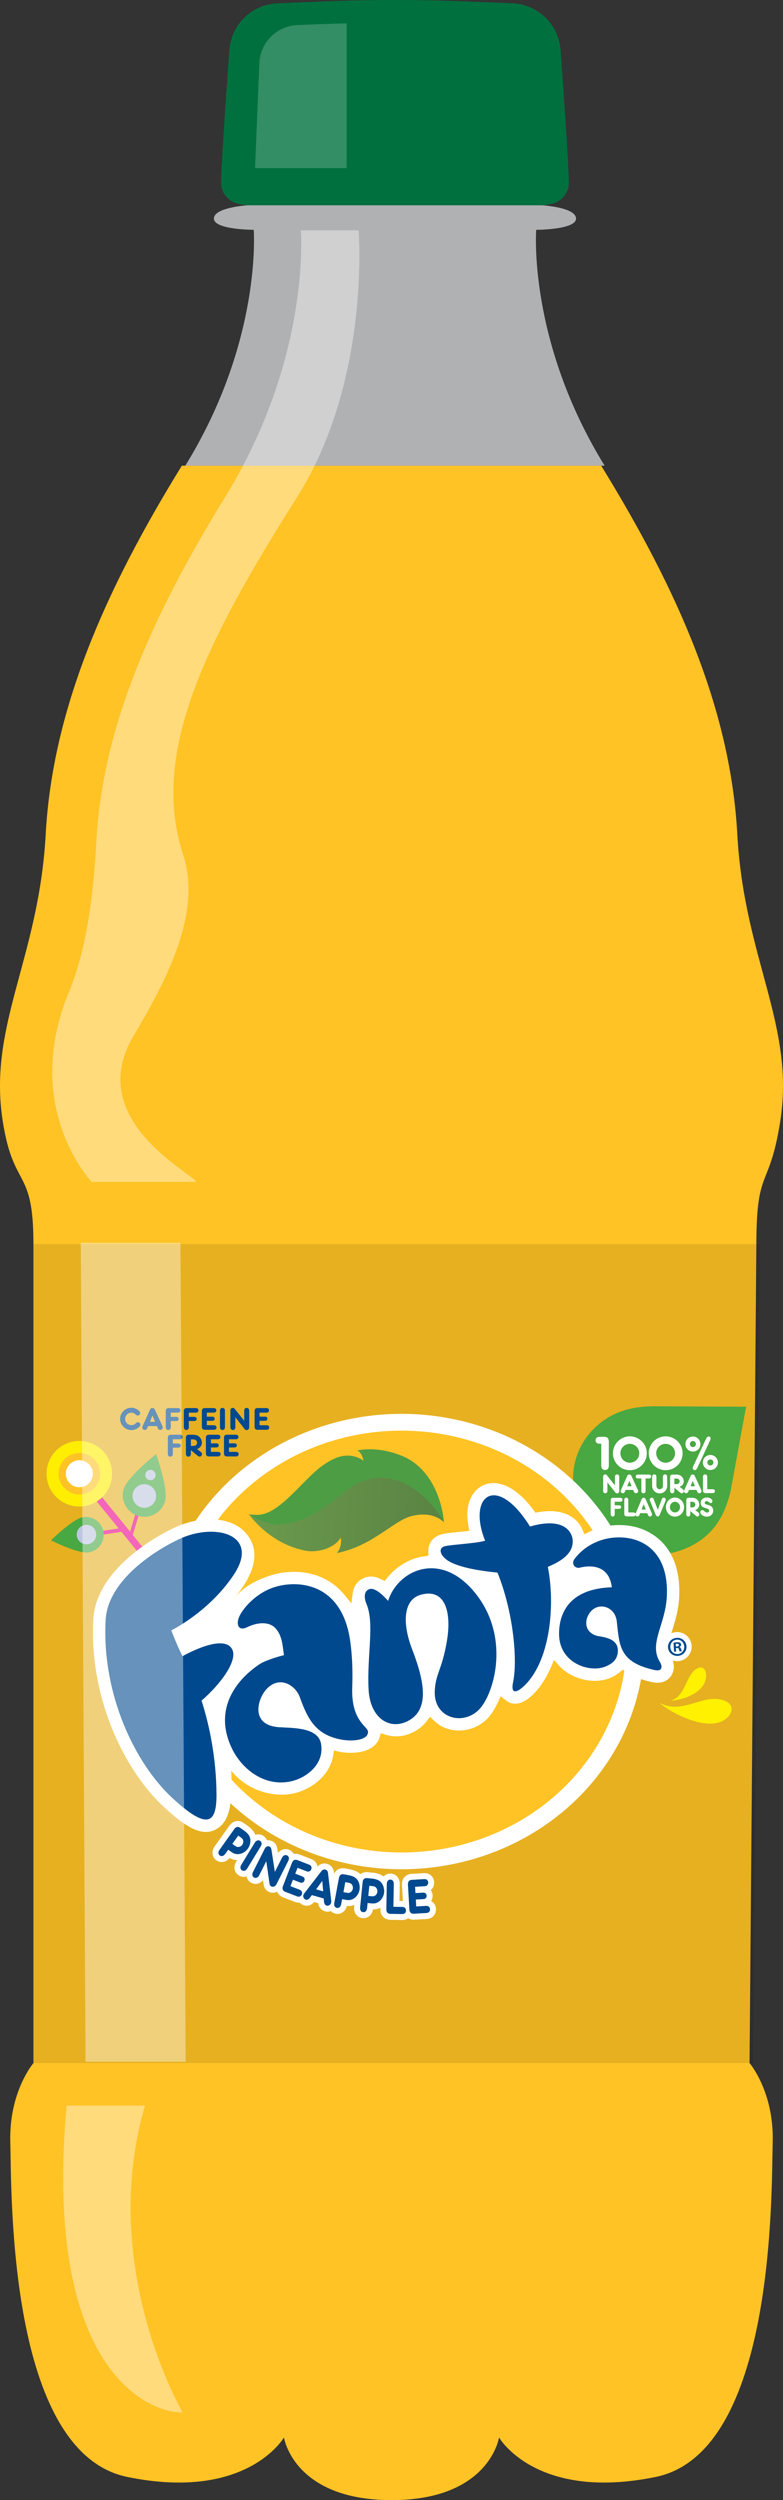 <?xml version="1.0" encoding="utf-8"?>
<!-- Generator: Adobe Illustrator 21.1.0, SVG Export Plug-In . SVG Version: 6.00 Build 0)  -->
<svg version="1.1" id="Layer_1" xmlns="http://www.w3.org/2000/svg" xmlns:xlink="http://www.w3.org/1999/xlink" x="0px" y="0px"
	 viewBox="0 0 225.83 721.062" style="enable-background:new 0 0 225.83 721.062;" xml:space="preserve">
<rect x="0" y="0" width="225.83" height="721.062" fill="#333333" stroke="none"/>
<style type="text/css">
	.st0{fill:#FFC325;}
	.st1{opacity:0.1;enable-background:new    ;}
	.st2{fill:#00713E;}
	.st3{opacity:0.7;fill:#E6E7E8;enable-background:new    ;}
	.st4{fill:#00498F;}
	.st5{fill:#48A842;}
	.st6{fill:#FFFFFF;}
	.st7{fill:#EB008B;}
	.st8{fill:#BEC6DF;}
	.st9{fill:#FFC325;stroke:#FFEE00;stroke-width:3.481;}
	.st10{fill:#FFFFFF;stroke:#FFFFFF;stroke-width:3.452;}
	.st11{fill:#FFF100;}
	.st12{opacity:0.4;fill:#FFFFFF;enable-background:new    ;}
	.st13{opacity:0.2;fill:#FFFFFF;enable-background:new    ;}
	.st14{fill:#4D9D45;}
	.st15{fill:url(#SVGID_1_);}
</style>
<g>
	<path class="st0" d="M52.446,134.31c-22.235,36.077-37.304,70.387-39.267,106.316
		s-16.759,55.143-12.369,82.854c3.141,19.83,8.835,12.958,8.835,35.341v236.193
		c0,0-7.068,8.246-6.675,22.775c0.393,14.529-0.785,89.529,33.77,96.598
		s45.157-11.388,45.157-11.388s2.743,18.063,31.018,18.063
		s31.018-18.063,31.018-18.063s10.602,18.456,45.157,11.388
		s33.377-82.069,33.77-96.598c0.393-14.529-6.675-22.775-6.675-22.775
		l1.963-236.193c0-22.382,3.73-15.511,6.872-35.341
		c4.39-27.711-10.406-46.924-12.369-82.854
		c-1.963-35.93-17.032-70.239-39.267-106.316H52.446z"/>
	<polygon class="st1" points="9.645,358.817 9.645,595.014 217.173,595.014 219.148,358.817 	"/>
	<path class="st2" d="M156.419,59.211c1.03-0.097,1.975-0.263,2.824-0.465
		c2.911-0.692,4.935-3.338,4.832-6.328c-0.286-8.333-1.515-25.871-2.411-38.021
		c-0.542-7.359-6.517-13.135-13.889-13.437L134.734,0.426
		c-13.874-0.568-27.765-0.568-41.639,0L80.055,0.96
		C72.683,1.261,66.708,7.038,66.166,14.397C65.271,26.547,64.041,44.085,63.755,52.418
		c-0.102,2.99,1.921,5.636,4.832,6.328c0.849,0.202,1.794,0.369,2.824,0.465
		H156.419z"/>
	<path class="st3" d="M71.411,59.211c0,0-9.719,0.589-9.719,3.829
		c0,3.24,11.486,3.24,11.486,3.24s2.503,31.954-19.732,68.031H174.384
		c-22.235-36.077-19.732-68.031-19.732-68.031s11.486,0,11.486-3.24
		c0-3.24-9.719-3.829-9.719-3.829H71.411z"/>
	<g>
		<g>
			<g>
				<path class="st4" d="M37.877,406.011c0.761,0,1.436,0.254,2.047,0.751
					c0.366,0.3,0.507,0.517,0.507,0.798c0,0.385-0.31,0.695-0.704,0.695
					c-0.197,0-0.347-0.066-0.526-0.225l-0.15-0.141
					c-0.31-0.282-0.751-0.451-1.183-0.451c-0.986,0-1.784,0.817-1.784,1.803
					c0,0.986,0.817,1.793,1.803,1.793c0.394,0,0.864-0.16,1.108-0.385
					l0.254-0.235c0.169-0.16,0.338-0.225,0.535-0.225
					c0.385,0,0.704,0.319,0.704,0.704c0,0.216-0.103,0.404-0.338,0.639
					c-0.573,0.573-1.437,0.929-2.263,0.929c-1.775,0-3.239-1.464-3.239-3.229
					C34.648,407.457,36.103,406.011,37.877,406.011z"/>
				<path class="st4" d="M42.716,411.297l-0.197,0.46l-0.056,0.141
					c-0.16,0.347-0.385,0.507-0.704,0.507c-0.385,0-0.723-0.31-0.723-0.686
					c0-0.122,0.038-0.263,0.103-0.404l0.066-0.141l2.075-4.647
					c0.131-0.291,0.366-0.441,0.686-0.441c0.3,0,0.563,0.16,0.685,0.441
					l2.131,4.628c0.141,0.3,0.16,0.394,0.16,0.563
					c0,0.376-0.338,0.695-0.723,0.695c-0.319,0-0.554-0.169-0.704-0.498
					l-0.065-0.15l-0.216-0.469H42.716z M43.974,408.255l-0.742,1.803h1.502
					L43.974,408.255z"/>
				<path class="st4" d="M49.246,408.64h1.474h0.131c0.404,0.009,0.667,0.244,0.667,0.601
					c0,0.348-0.272,0.591-0.667,0.591h-0.131h-1.474v1.634v0.16
					c0,0.488-0.282,0.807-0.713,0.807c-0.432,0-0.723-0.329-0.723-0.807v-0.16
					v-4.356v-0.169c0.009-0.544,0.3-0.835,0.836-0.835h0.169h2.338h0.141
					c0.451,0.009,0.732,0.263,0.732,0.657c0,0.395-0.291,0.657-0.732,0.657h-0.141
					h-1.906V408.64z"/>
				<path class="st4" d="M54.454,408.64h1.474h0.131c0.404,0.009,0.667,0.244,0.667,0.601
					c0,0.348-0.272,0.591-0.667,0.591h-0.131h-1.474v1.634v0.16
					c0,0.488-0.282,0.807-0.713,0.807c-0.432,0-0.723-0.329-0.723-0.807v-0.16
					v-4.356v-0.169c0.009-0.544,0.3-0.835,0.836-0.835h0.169h2.338h0.141
					c0.451,0.009,0.732,0.263,0.732,0.657c0,0.395-0.291,0.657-0.732,0.657h-0.141
					h-1.906V408.64z"/>
				<path class="st4" d="M59.661,408.584h1.464h0.131c0.404,0.009,0.667,0.235,0.667,0.591
					c0,0.357-0.272,0.601-0.667,0.601h-0.131h-1.464v1.277h1.906h0.15
					c0.441,0.009,0.732,0.263,0.732,0.657c0,0.395-0.3,0.657-0.732,0.657h-0.15
					h-2.338h-0.169c-0.545-0.009-0.836-0.3-0.836-0.835v-0.169v-4.253v-0.169
					c0.009-0.544,0.3-0.835,0.836-0.835h0.169h2.291h0.151
					c0.441,0.009,0.723,0.263,0.723,0.657c0,0.395-0.291,0.657-0.723,0.657H61.52
					h-1.859V408.584z"/>
				<path class="st4" d="M64.877,411.466v0.16c0,0.488-0.282,0.807-0.713,0.807
					c-0.432,0-0.723-0.329-0.723-0.807v-0.16v-4.459v-0.16
					c0.009-0.488,0.291-0.798,0.723-0.798c0.432,0,0.713,0.319,0.713,0.798v0.16
					V411.466z"/>
				<path class="st4" d="M70.433,407.007v-0.16c0.009-0.488,0.291-0.798,0.713-0.798
					c0.432,0,0.723,0.319,0.723,0.798v0.16v4.507
					c0,0.347-0.019,0.469-0.112,0.601c-0.141,0.216-0.385,0.347-0.648,0.347
					c-0.263,0-0.404-0.084-0.676-0.451l-2.554-3.276v2.732v0.16
					c0,0.488-0.282,0.807-0.713,0.807c-0.432,0-0.723-0.329-0.723-0.807v-0.16
					v-4.581c0-0.273,0.028-0.395,0.122-0.526c0.141-0.207,0.338-0.31,0.563-0.31
					c0.263,0,0.432,0.094,0.676,0.413l2.629,3.314V407.007z"/>
				<path class="st4" d="M74.86,408.584h1.465h0.131c0.404,0.009,0.667,0.235,0.667,0.591
					c0,0.357-0.272,0.601-0.667,0.601h-0.131H74.86v1.277h1.906h0.15
					c0.441,0.009,0.732,0.263,0.732,0.657c0,0.395-0.3,0.657-0.732,0.657h-0.15
					h-2.337h-0.169c-0.544-0.009-0.836-0.3-0.836-0.835v-0.169v-4.253v-0.169
					c0.009-0.544,0.3-0.835,0.836-0.835h0.169h2.291h0.15
					c0.442,0.009,0.723,0.263,0.723,0.657c0,0.395-0.291,0.657-0.723,0.657h-0.15
					H74.86V408.584z"/>
				<path class="st4" d="M49.847,416.327h1.474h0.131c0.404,0.009,0.667,0.244,0.667,0.601
					c0,0.347-0.272,0.591-0.667,0.591H51.321h-1.474v1.634v0.16
					c0,0.488-0.282,0.808-0.713,0.808c-0.432,0-0.723-0.329-0.723-0.808v-0.16
					v-4.356v-0.169c0.009-0.544,0.3-0.835,0.836-0.835h0.169h2.338h0.141
					c0.451,0.009,0.732,0.263,0.732,0.657c0,0.395-0.291,0.657-0.732,0.657h-0.141
					h-1.906V416.327z"/>
				<path class="st4" d="M55.054,419.153v0.16c0,0.488-0.282,0.808-0.713,0.808
					c-0.432,0-0.723-0.329-0.723-0.808v-0.16v-4.356v-0.169
					c0.009-0.544,0.3-0.835,0.836-0.835h0.169h0.967
					c0.732,0,1.192,0.113,1.587,0.375c0.648,0.422,1.052,1.155,1.052,1.906
					c0,0.873-0.517,1.54-1.427,1.859l1.07,0.779
					c0.263,0.197,0.394,0.413,0.394,0.666c0,0.404-0.309,0.733-0.704,0.733
					c-0.16,0-0.329-0.075-0.498-0.207l-2.009-1.643V419.153z M55.598,417.022
					c0.422,0,0.629-0.038,0.798-0.141c0.272-0.169,0.441-0.47,0.441-0.798
					c0-0.356-0.207-0.685-0.535-0.845c-0.178-0.084-0.282-0.094-0.733-0.094
					h-0.516v1.878H55.598z"/>
				<path class="st4" d="M60.824,416.271h1.464h0.131c0.404,0.009,0.667,0.235,0.667,0.591
					c0,0.357-0.272,0.601-0.667,0.601h-0.131h-1.464v1.277h1.906h0.15
					c0.441,0.009,0.732,0.263,0.732,0.657c0,0.395-0.3,0.657-0.732,0.657h-0.15
					h-2.338h-0.169c-0.545-0.009-0.836-0.3-0.836-0.835v-0.169v-4.253v-0.169
					c0.009-0.544,0.3-0.835,0.836-0.835h0.169h2.291h0.151
					c0.441,0.009,0.723,0.263,0.723,0.657c0,0.395-0.291,0.657-0.723,0.657h-0.151
					h-1.859V416.271z"/>
				<path class="st4" d="M66.041,416.271h1.465h0.131c0.404,0.009,0.667,0.235,0.667,0.591
					c0,0.357-0.272,0.601-0.667,0.601h-0.131h-1.465v1.277h1.906h0.15
					c0.441,0.009,0.732,0.263,0.732,0.657c0,0.395-0.3,0.657-0.732,0.657h-0.15
					h-2.338h-0.169c-0.544-0.009-0.836-0.3-0.836-0.835v-0.169v-4.253v-0.169
					c0.009-0.544,0.3-0.835,0.836-0.835h0.169h2.291h0.15
					c0.442,0.009,0.723,0.263,0.723,0.657c0,0.395-0.291,0.657-0.723,0.657h-0.15
					h-1.859V416.271z"/>
			</g>
		</g>
		<g>
			<g>
				<path class="st5" d="M173.763,409.926c4.704-3.464,9.858-4.422,16.043-4.331l25.379,0.12
					l-4.484,24.421c-1.307,5.377-3.527,10.311-8.312,13.835
					c-9.799,7.215-24.154,5.445-32.062-3.956
					C162.422,430.612,163.961,417.142,173.763,409.926"/>
			</g>
			<g>
				<g>
					<path class="st6" d="M173.089,416.391h-0.214c-0.682,0-1.108-0.398-1.108-0.995
						c0-0.583,0.44-0.995,1.108-0.995h0.214h1.279
						c0.824,0,1.222,0.497,1.222,1.464v6.65v0.241
						c0,0.753-0.426,1.222-1.08,1.222c-0.654,0-1.095-0.497-1.095-1.222v-0.241
						v-6.111L173.089,416.391z"/>
					<path class="st6" d="M186.546,419.134c0,2.7-2.174,4.888-4.875,4.888
						c-2.7,0-4.888-2.188-4.888-4.888c0-2.686,2.188-4.874,4.86-4.874
						C184.357,414.26,186.546,416.448,186.546,419.134z M178.929,419.106
						c0,1.535,1.208,2.757,2.728,2.757c1.506,0,2.715-1.222,2.715-2.728
						c0-1.492-1.222-2.714-2.728-2.714
						C180.165,416.42,178.929,417.628,178.929,419.106z"/>
					<path class="st6" d="M196.874,419.134c0,2.7-2.174,4.888-4.875,4.888
						c-2.7,0-4.888-2.188-4.888-4.888c0-2.686,2.188-4.874,4.86-4.874
						C194.685,414.26,196.874,416.448,196.874,419.134z M189.257,419.106
						c0,1.535,1.208,2.757,2.728,2.757c1.506,0,2.715-1.222,2.715-2.728
						c0-1.492-1.222-2.714-2.728-2.714
						C190.493,416.42,189.257,417.628,189.257,419.106z"/>
					<path class="st6" d="M202.017,416.477c0,1.208-0.967,2.174-2.16,2.174
						c-1.208,0-2.174-0.966-2.174-2.16c0-1.194,0.966-2.174,2.16-2.174
						C201.05,414.317,202.017,415.283,202.017,416.477z M198.976,416.477
						c0,0.497,0.383,0.881,0.867,0.881c0.483,0,0.866-0.384,0.866-0.867
						c0-0.483-0.383-0.881-0.866-0.881C199.359,415.61,198.976,416.008,198.976,416.477
						z M203.537,415.183c0.313-0.668,0.526-0.881,0.881-0.881
						c0.327,0,0.54,0.199,0.54,0.526c0,0.156-0.071,0.427-0.17,0.654
						l-0.057,0.099l-3.51,7.546l-0.085,0.185c-0.213,0.455-0.469,0.696-0.738,0.696
						c-0.313,0-0.598-0.255-0.598-0.54c0-0.17,0.071-0.398,0.171-0.639
						l0.085-0.171L203.537,415.183z M207.061,421.791c0,1.208-0.966,2.174-2.174,2.174
						c-1.194,0-2.174-0.966-2.174-2.174c0-1.194,0.981-2.16,2.16-2.16
						C206.08,419.631,207.061,420.598,207.061,421.791z M204.006,421.777
						c0,0.497,0.384,0.895,0.881,0.895c0.483,0,0.867-0.398,0.867-0.881
						c0-0.483-0.384-0.867-0.881-0.867
						C204.404,420.925,204.006,421.308,204.006,421.777z"/>
					<path class="st6" d="M177.369,426.051v-0.136c0.008-0.417,0.249-0.682,0.609-0.682
						c0.369,0,0.618,0.273,0.618,0.682v0.136v3.85
						c0,0.297-0.016,0.401-0.097,0.513c-0.12,0.185-0.328,0.297-0.553,0.297
						c-0.224,0-0.345-0.072-0.577-0.385l-2.182-2.799v2.334v0.136
						c0,0.417-0.241,0.69-0.609,0.69c-0.369,0-0.618-0.281-0.618-0.69v-0.136
						v-3.914c0-0.232,0.025-0.337,0.105-0.449c0.12-0.176,0.288-0.265,0.48-0.265
						c0.225,0,0.369,0.08,0.578,0.353l2.245,2.831V426.051z"/>
					<path class="st6" d="M180.446,429.716l-0.169,0.393l-0.048,0.12
						c-0.136,0.297-0.328,0.433-0.601,0.433c-0.329,0-0.618-0.264-0.618-0.585
						c0-0.104,0.032-0.225,0.088-0.345l0.057-0.12l1.772-3.97
						c0.112-0.249,0.313-0.377,0.585-0.377c0.256,0,0.481,0.136,0.585,0.377
						l1.821,3.953c0.12,0.257,0.136,0.337,0.136,0.481
						c0,0.321-0.288,0.593-0.617,0.593c-0.273,0-0.473-0.145-0.602-0.425
						l-0.056-0.128l-0.185-0.401H180.446z M181.521,427.118l-0.634,1.54h1.283
						L181.521,427.118z"/>
					<path class="st6" d="M186.201,429.861v0.136c-0.008,0.417-0.249,0.69-0.617,0.69
						c-0.361,0-0.61-0.281-0.61-0.69v-0.136v-3.457h-0.874h-0.12
						c-0.385-0.008-0.625-0.225-0.625-0.561c0-0.329,0.249-0.562,0.625-0.562h0.12
						h2.967h0.129c0.377,0.008,0.625,0.225,0.625,0.562
						c0,0.336-0.257,0.561-0.625,0.561h-0.129h-0.866V429.861z"/>
					<path class="st6" d="M188.091,426.051v-0.136c0-0.417,0.241-0.682,0.61-0.682
						c0.368,0,0.617,0.273,0.617,0.682v0.136v2.494
						c0,0.545,0.409,0.97,0.938,0.97c0.305,0,0.602-0.152,0.77-0.401
						c0.12-0.169,0.168-0.329,0.168-0.602v-2.462v-0.136
						c0.008-0.417,0.249-0.682,0.61-0.682c0.369,0,0.617,0.273,0.617,0.682v0.136
						v2.462c0,1.243-0.93,2.198-2.149,2.198s-2.182-0.962-2.182-2.165V426.051z"/>
					<path class="st6" d="M194.497,429.861v0.136c0,0.417-0.241,0.69-0.609,0.69
						c-0.369,0-0.618-0.281-0.618-0.69v-0.136v-3.721v-0.144
						c0.008-0.465,0.257-0.714,0.714-0.714h0.144h0.827
						c0.625,0,1.018,0.096,1.355,0.321c0.553,0.361,0.898,0.986,0.898,1.628
						c0,0.746-0.44,1.315-1.219,1.588l0.914,0.666
						c0.224,0.169,0.337,0.353,0.337,0.569c0,0.345-0.265,0.626-0.602,0.626
						c-0.137,0-0.281-0.064-0.425-0.176l-1.717-1.404V429.861z M194.962,428.04
						c0.361,0,0.538-0.032,0.682-0.12c0.232-0.144,0.377-0.401,0.377-0.682
						c0-0.305-0.177-0.586-0.458-0.722c-0.152-0.072-0.241-0.08-0.625-0.08h-0.441
						v1.604H194.962z"/>
					<path class="st6" d="M198.721,429.716l-0.169,0.393l-0.048,0.12
						c-0.136,0.297-0.328,0.433-0.601,0.433c-0.329,0-0.618-0.264-0.618-0.585
						c0-0.104,0.032-0.225,0.088-0.345l0.056-0.12l1.772-3.97
						c0.112-0.249,0.313-0.377,0.585-0.377c0.256,0,0.481,0.136,0.585,0.377
						l1.821,3.953c0.12,0.257,0.136,0.337,0.136,0.481
						c0,0.321-0.288,0.593-0.617,0.593c-0.273,0-0.473-0.145-0.602-0.425
						l-0.056-0.128l-0.185-0.401H198.721z M199.796,427.118l-0.634,1.54h1.283
						L199.796,427.118z"/>
					<path class="st6" d="M205.448,429.508h0.129c0.377,0.008,0.617,0.224,0.617,0.561
						c0,0.337-0.249,0.562-0.617,0.562h-0.129h-1.837h-0.144
						c-0.465-0.008-0.714-0.257-0.714-0.714v-0.145v-3.721v-0.136
						c0.008-0.417,0.249-0.682,0.618-0.682c0.368,0,0.609,0.273,0.609,0.682v0.136
						v3.457H205.448z"/>
					<path class="st6" d="M177.296,434.153h1.195h0.106
						c0.328,0.008,0.54,0.209,0.54,0.513c0,0.297-0.221,0.505-0.54,0.505h-0.106
						h-1.195v1.395v0.136c0,0.417-0.228,0.69-0.578,0.69
						c-0.35,0-0.586-0.281-0.586-0.69v-0.136v-3.721v-0.145
						c0.007-0.465,0.243-0.714,0.677-0.714h0.137h1.895h0.115
						c0.365,0.008,0.593,0.225,0.593,0.562c0,0.336-0.236,0.561-0.593,0.561h-0.115
						h-1.545V434.153z"/>
					<path class="st6" d="M182.61,436.215h0.122c0.358,0.008,0.586,0.225,0.586,0.561
						c0,0.337-0.236,0.562-0.586,0.562h-0.122h-1.743h-0.137
						c-0.441-0.008-0.677-0.257-0.677-0.714v-0.145v-3.721v-0.136
						c0.007-0.417,0.236-0.682,0.586-0.682c0.35,0,0.578,0.273,0.578,0.682v0.136
						v3.457H182.61z"/>
					<path class="st6" d="M184.629,436.423l-0.16,0.393l-0.046,0.12
						c-0.129,0.297-0.312,0.433-0.571,0.433c-0.313,0-0.586-0.264-0.586-0.585
						c0-0.104,0.03-0.225,0.084-0.345l0.053-0.12l1.682-3.97
						c0.106-0.249,0.296-0.377,0.555-0.377c0.244,0,0.457,0.136,0.556,0.377
						l1.727,3.954c0.115,0.257,0.129,0.337,0.129,0.481
						c0,0.321-0.273,0.593-0.585,0.593c-0.26,0-0.449-0.145-0.571-0.425
						l-0.053-0.129l-0.175-0.401H184.629z M185.649,433.825l-0.602,1.54h1.218
						L185.649,433.825z"/>
					<path class="st6" d="M190.841,432.501c0.16-0.433,0.313-0.569,0.609-0.569
						c0.304,0,0.571,0.273,0.571,0.585c0,0.104-0.023,0.225-0.068,0.337
						l-0.053,0.12l-1.622,3.922c-0.137,0.321-0.312,0.465-0.563,0.465
						c-0.259,0-0.456-0.153-0.585-0.465l-1.606-3.913l-0.053-0.12
						c-0.053-0.12-0.076-0.241-0.076-0.345c0-0.313,0.274-0.585,0.586-0.585
						c0.296,0,0.449,0.144,0.608,0.577l1.119,2.943L190.841,432.501z"/>
					<path class="st6" d="M196.529,432.734c0.495,0.497,0.769,1.195,0.769,1.941
						c0,1.507-1.18,2.743-2.618,2.743c-1.453,0-2.625-1.227-2.625-2.751
						s1.164-2.759,2.611-2.759C195.334,431.908,196.012,432.213,196.529,432.734z
						 M193.211,434.675c0,0.842,0.662,1.532,1.469,1.532
						c0.807,0,1.454-0.681,1.454-1.532c0-0.85-0.654-1.548-1.454-1.548
						C193.881,433.127,193.211,433.833,193.211,434.675z"/>
					<path class="st6" d="M199.098,436.567v0.136c0,0.417-0.228,0.69-0.578,0.69
						c-0.35,0-0.586-0.281-0.586-0.69v-0.136v-3.721v-0.145
						c0.007-0.465,0.243-0.714,0.677-0.714h0.137h0.784
						c0.593,0,0.967,0.096,1.286,0.321c0.526,0.361,0.852,0.986,0.852,1.628
						c0,0.746-0.418,1.315-1.157,1.588l0.868,0.666
						c0.213,0.169,0.32,0.353,0.32,0.569c0,0.345-0.251,0.626-0.571,0.626
						c-0.129,0-0.266-0.064-0.403-0.177l-1.629-1.403V436.567z M199.539,434.747
						c0.343,0,0.51-0.032,0.647-0.12c0.22-0.144,0.357-0.401,0.357-0.681
						c0-0.305-0.167-0.585-0.433-0.722c-0.145-0.072-0.228-0.08-0.594-0.08
						h-0.418v1.604H199.539z"/>
					<path class="st6" d="M205.471,432.943c0,0.313-0.228,0.569-0.51,0.569
						c-0.099,0-0.205-0.04-0.289-0.104c-0.016-0.008-0.115-0.096-0.259-0.217
						c-0.198-0.168-0.404-0.257-0.594-0.257c-0.312,0-0.571,0.225-0.571,0.489
						c0,0.265,0.152,0.393,0.616,0.513c0.441,0.113,0.761,0.225,1.013,0.353
						c0.532,0.265,0.822,0.754,0.822,1.372c0,1.043-0.754,1.756-1.849,1.756
						c-0.99,0-1.865-0.609-1.865-1.299c0-0.313,0.243-0.586,0.525-0.586
						c0.214,0,0.373,0.08,0.625,0.313c0.296,0.289,0.54,0.409,0.799,0.409
						c0.342,0,0.601-0.249,0.601-0.577c0-0.281-0.183-0.457-0.593-0.585
						l-0.502-0.153c-0.373-0.112-0.678-0.248-0.868-0.393
						c-0.305-0.217-0.472-0.601-0.472-1.067c0-0.922,0.724-1.572,1.766-1.572
						C204.748,431.908,205.471,432.373,205.471,432.943z"/>
				</g>
			</g>
			<g>
				<g>
					<g>
						<path class="st7" d="M48.111,457.886c0.616,0.758,1.46,1.099,1.876,0.758
							c0.416-0.336,0.255-1.234-0.36-1.991l-23.406-28.795
							c-0.614-0.757-1.459-1.099-1.878-0.76c-0.418,0.341-0.26,1.236,0.355,1.995
							L48.111,457.886z"/>
						<path class="st7" d="M37.334,442.344c-0.265,0.884-0.265,1.677,0.007,1.755
							c0.265,0.079,0.702-0.576,0.973-1.46l2.99-9.899
							c0.262-0.883,0.262-1.676-0.003-1.758c-0.272-0.083-0.714,0.579-0.982,1.462
							L37.334,442.344z"/>
						<path class="st7" d="M34.62,441.857c0.961-0.169,1.708-0.548,1.65-0.843
							c-0.049-0.288-0.874-0.386-1.84-0.219l-8.083,1.225
							c-0.961,0.169-1.704,0.547-1.655,0.838c0.051,0.295,0.881,0.393,1.844,0.226
							L34.62,441.857z"/>
					</g>
					<g>
						<path class="st5" d="M47.626,432.943c-0.943,3.31-4.384,5.229-7.692,4.286
							c-3.307-0.943-5.224-4.391-4.28-7.701c1-3.512,9.363-10.146,9.363-10.146
							S48.628,429.428,47.626,432.943"/>
						<path class="st8" d="M42.695,428.234c1.785,0.596,2.742,2.518,2.151,4.299
							c-0.589,1.785-2.518,2.747-4.299,2.154c-1.783-0.592-2.751-2.518-2.155-4.3
							C38.985,428.602,40.913,427.64,42.695,428.234"/>
						<path class="st8" d="M43.864,424.008c0.779,0.261,1.195,1.101,0.936,1.88
							c-0.259,0.774-1.097,1.194-1.876,0.936c-0.776-0.256-1.195-1.1-0.938-1.876
							C42.243,424.169,43.084,423.752,43.864,424.008"/>
						<g>
							<path class="st5" d="M23.948,437.574c2.813-0.447,5.445,1.465,5.891,4.268
								c0.452,2.811-1.467,5.445-4.276,5.894
								c-2.98,0.472-10.865-3.484-10.865-3.484S20.965,438.047,23.948,437.574"/>
							<path class="st8" d="M22.141,442.913c-0.18-1.547,0.93-2.937,2.469-3.114
								c1.546-0.177,2.937,0.93,3.112,2.474c0.182,1.537-0.928,2.936-2.469,3.116
								C23.709,445.562,22.318,444.454,22.141,442.913"/>
						</g>
					</g>
				</g>
				<path class="st9" d="M15.206,424.252c-0.439,4.236,2.647,8.032,6.883,8.468
					c4.232,0.44,8.031-2.649,8.468-6.88c0.435-4.233-2.652-8.035-6.886-8.47
					C19.439,416.93,15.641,420.021,15.206,424.252"/>
				<path class="st6" d="M19.001,424.644c-0.219,2.14,1.343,4.058,3.477,4.278
					c2.142,0.223,4.057-1.338,4.28-3.478c0.218-2.137-1.339-4.053-3.477-4.277
					C21.142,420.948,19.222,422.509,19.001,424.644"/>
			</g>
			<g>
				<g>
					<ellipse class="st6" cx="115.793" cy="473.444" rx="70.053" ry="65.67"/>
					<ellipse class="st0" cx="115.794" cy="473.445" rx="64.897" ry="60.835"/>
				</g>
			</g>
			<g>
				<path class="st10" d="M65.099,534.498l-0.145,0.203c-0.453,0.615-1.065,0.792-1.561,0.44
					c-0.495-0.352-0.521-1.001-0.087-1.612l0.145-0.203l3.947-5.555l0.153-0.216
					c0.493-0.694,1.091-0.828,1.705-0.391l0.194,0.138l1.217,0.865
					c0.28,0.2,0.603,0.52,0.889,0.849c0.527,0.627,0.742,1.374,0.64,2.294
					c-0.082,0.663-0.331,1.333-0.713,1.871c-0.774,1.09-2.087,1.705-3.31,1.556
					c-0.532-0.072-0.907-0.23-1.553-0.69l-0.797-0.567L65.099,534.498z
					 M67.659,532.264c0.485,0.345,0.652,0.427,0.94,0.434
					c0.478,0.034,0.983-0.219,1.281-0.638c0.315-0.443,0.379-1.082,0.16-1.527
					c-0.089-0.171-0.335-0.418-0.679-0.663l-0.646-0.46l-1.701,2.395L67.659,532.264z"
					/>
				<path class="st10" d="M71.443,538.671l-0.13,0.213
					c-0.397,0.652-0.996,0.872-1.515,0.555c-0.519-0.317-0.601-0.968-0.211-1.608
					l0.13-0.213l3.633-5.955l0.13-0.213c0.409-0.645,1-0.852,1.519-0.535
					c0.519,0.316,0.597,0.949,0.207,1.588l-0.13,0.213L71.443,538.671z"/>
				<path class="st10" d="M81.225,536.007l0.113-0.223c0.355-0.675,0.927-0.93,1.458-0.662
					c0.542,0.273,0.683,0.904,0.346,1.573l-0.113,0.223l-3.174,6.294
					c-0.245,0.485-0.354,0.643-0.565,0.767c-0.329,0.213-0.728,0.241-1.058,0.075
					c-0.33-0.167-0.448-0.374-0.532-1.058l-0.9-6.194l-1.924,3.815
					l-0.113,0.223c-0.344,0.682-0.923,0.949-1.465,0.675
					c-0.543-0.273-0.677-0.917-0.339-1.586l0.112-0.223l3.227-6.398
					c0.192-0.38,0.313-0.533,0.523-0.657c0.322-0.2,0.643-0.219,0.926-0.076
					c0.33,0.167,0.476,0.405,0.558,1.005l0.968,6.294L81.225,536.007z"/>
				<path class="st10" d="M85.159,540.394l1.922,0.744l0.172,0.066
					c0.524,0.219,0.742,0.681,0.541,1.201c-0.201,0.521-0.696,0.738-1.214,0.538
					l-0.172-0.067l-1.922-0.744l-0.72,1.862l2.5,0.968l0.197,0.076
					c0.573,0.238,0.812,0.756,0.59,1.33c-0.223,0.575-0.765,0.805-1.331,0.586
					l-0.197-0.077l-3.067-1.188l-0.222-0.086c-0.709-0.291-0.927-0.863-0.625-1.643
					l0.095-0.245l2.399-6.2l0.095-0.246c0.319-0.789,0.865-1.065,1.568-0.793
					l0.221,0.086l3.006,1.164l0.197,0.076c0.573,0.238,0.8,0.751,0.578,1.325
					c-0.222,0.575-0.752,0.81-1.319,0.591l-0.197-0.077l-2.439-0.945
					L85.159,540.394z"/>
				<path class="st10" d="M89.946,546.576l-0.463,0.616l-0.136,0.19
					c-0.364,0.461-0.738,0.615-1.17,0.492c-0.521-0.148-0.847-0.744-0.687-1.309
					c0.052-0.183,0.163-0.381,0.312-0.567l0.149-0.187l4.792-6.193
					c0.302-0.387,0.684-0.523,1.116-0.4c0.407,0.115,0.695,0.457,0.74,0.927
					l0.912,7.781c0.063,0.506,0.048,0.654-0.024,0.909
					c-0.16,0.565-0.754,0.915-1.275,0.767c-0.433-0.123-0.678-0.467-0.742-1.019
					l-0.025-0.25l-0.092-0.789L89.946,546.576z M92.947,542.484l-1.773,2.426
					l2.034,0.577L92.947,542.484z"/>
				<path class="st10" d="M98.444,548.96l-0.046,0.246
					c-0.153,0.747-0.634,1.165-1.232,1.054c-0.597-0.112-0.892-0.69-0.755-1.426
					l0.046-0.245l1.252-6.695l0.048-0.26c0.157-0.837,0.643-1.208,1.383-1.07
					l0.234,0.044l1.467,0.274c0.337,0.063,0.765,0.218,1.162,0.397
					c0.741,0.347,1.249,0.936,1.542,1.812c0.203,0.635,0.258,1.347,0.137,1.997
					c-0.246,1.313-1.179,2.423-2.351,2.8c-0.513,0.158-0.919,0.172-1.698,0.025
					l-0.961-0.179L98.444,548.96z M99.83,545.86c0.584,0.11,0.771,0.115,1.035,0
					c0.448-0.17,0.8-0.612,0.894-1.117c0.1-0.535-0.109-1.141-0.494-1.452
					c-0.153-0.118-0.479-0.239-0.895-0.317l-0.779-0.146l-0.54,2.886
					L99.83,545.86z"/>
				<path class="st10" d="M105.899,550.096l-0.025,0.248
					c-0.088,0.758-0.532,1.216-1.137,1.156c-0.605-0.06-0.949-0.611-0.875-1.356
					l0.025-0.248l0.671-6.778l0.026-0.263c0.084-0.847,0.536-1.259,1.286-1.185
					l0.237,0.024l1.486,0.147c0.342,0.034,0.782,0.151,1.192,0.296
					c0.769,0.282,1.326,0.825,1.693,1.672c0.258,0.616,0.374,1.32,0.309,1.978
					c-0.131,1.329-0.966,2.515-2.102,2.992c-0.498,0.201-0.901,0.25-1.69,0.172
					l-0.973-0.097L105.899,550.096z M107.013,546.888
					c0.592,0.058,0.779,0.047,1.031-0.09c0.432-0.208,0.744-0.678,0.795-1.189
					c0.054-0.54-0.207-1.126-0.618-1.404c-0.162-0.104-0.498-0.196-0.919-0.238
					l-0.789-0.079l-0.289,2.922L107.013,546.888z"/>
				<path class="st10" d="M115.881,549.98l0.211,0.003
					c0.621,0.025,1.01,0.429,1,1.046c-0.011,0.616-0.428,1.02-1.035,1.01
					l-0.212-0.004l-3.026-0.052l-0.238-0.004c-0.766-0.029-1.168-0.49-1.153-1.328
					l0.005-0.264l0.119-6.813l0.005-0.25c0.027-0.763,0.431-1.241,1.039-1.23
					c0.608,0.011,0.995,0.517,0.982,1.266l-0.005,0.25l-0.11,6.329
					L115.881,549.98z"/>
				<path class="st10" d="M119.824,545.99l2.057-0.119l0.185-0.011
					c0.568-0.019,0.958,0.312,0.99,0.869c0.032,0.557-0.328,0.96-0.882,0.993
					l-0.185,0.011l-2.057,0.119l0.115,1.993l2.677-0.156l0.211-0.012
					c0.62-0.021,1.052,0.35,1.088,0.966c0.036,0.616-0.363,1.051-0.97,1.086
					l-0.211,0.012l-3.284,0.191l-0.237,0.014c-0.765,0.03-1.2-0.4-1.249-1.236
					l-0.015-0.264l-0.382-6.641l-0.015-0.264c-0.036-0.851,0.347-1.329,1.099-1.373
					l0.237-0.014l3.218-0.187l0.211-0.012c0.621-0.021,1.039,0.351,1.074,0.967
					c0.035,0.616-0.35,1.05-0.957,1.085l-0.211,0.012l-2.611,0.152L119.824,545.99
					z"/>
			</g>
			<g>
				<path class="st4" d="M65.099,534.498l-0.145,0.203c-0.453,0.615-1.065,0.792-1.561,0.44
					c-0.495-0.352-0.521-1.001-0.087-1.612l0.145-0.203l3.947-5.555l0.153-0.216
					c0.493-0.694,1.091-0.828,1.705-0.391l0.194,0.138l1.217,0.865
					c0.28,0.2,0.603,0.52,0.889,0.849c0.527,0.627,0.742,1.374,0.64,2.294
					c-0.082,0.663-0.331,1.333-0.713,1.871c-0.774,1.09-2.087,1.705-3.31,1.556
					c-0.532-0.072-0.907-0.23-1.553-0.69l-0.797-0.567L65.099,534.498z
					 M67.659,532.264c0.485,0.345,0.652,0.427,0.94,0.434
					c0.478,0.034,0.983-0.219,1.281-0.638c0.315-0.443,0.379-1.082,0.16-1.527
					c-0.089-0.171-0.335-0.418-0.679-0.663l-0.646-0.46l-1.701,2.395L67.659,532.264z"
					/>
				<path class="st4" d="M71.443,538.671l-0.13,0.213
					c-0.397,0.652-0.996,0.872-1.515,0.555c-0.519-0.317-0.601-0.968-0.211-1.608
					l0.13-0.213l3.633-5.955l0.13-0.213c0.409-0.645,1-0.852,1.519-0.535
					c0.519,0.316,0.597,0.949,0.207,1.588l-0.13,0.213L71.443,538.671z"/>
				<path class="st4" d="M81.225,536.007l0.113-0.223c0.355-0.675,0.927-0.93,1.458-0.662
					c0.542,0.273,0.683,0.904,0.346,1.573l-0.113,0.223l-3.174,6.294
					c-0.245,0.485-0.354,0.643-0.565,0.767c-0.329,0.213-0.728,0.241-1.058,0.075
					c-0.33-0.167-0.448-0.374-0.532-1.058l-0.9-6.194l-1.924,3.815
					l-0.113,0.223c-0.344,0.682-0.923,0.949-1.465,0.675
					c-0.543-0.273-0.677-0.917-0.339-1.586l0.112-0.223l3.227-6.398
					c0.192-0.38,0.313-0.533,0.523-0.657c0.322-0.2,0.643-0.219,0.926-0.076
					c0.33,0.167,0.476,0.405,0.558,1.005l0.968,6.294L81.225,536.007z"/>
				<path class="st4" d="M85.159,540.394l1.922,0.744l0.172,0.066
					c0.524,0.219,0.742,0.681,0.541,1.201c-0.201,0.521-0.696,0.738-1.214,0.538
					l-0.172-0.067l-1.922-0.744l-0.72,1.862l2.5,0.968l0.197,0.076
					c0.573,0.238,0.812,0.756,0.59,1.33c-0.223,0.575-0.765,0.805-1.331,0.586
					l-0.197-0.077l-3.067-1.188l-0.222-0.086c-0.709-0.291-0.927-0.863-0.625-1.643
					l0.095-0.245l2.399-6.2l0.095-0.246c0.319-0.789,0.865-1.065,1.568-0.793
					l0.221,0.086l3.006,1.164l0.197,0.076c0.573,0.238,0.8,0.751,0.578,1.325
					c-0.222,0.575-0.752,0.81-1.319,0.591l-0.197-0.077l-2.439-0.945
					L85.159,540.394z"/>
				<path class="st4" d="M89.946,546.576l-0.463,0.616l-0.136,0.19
					c-0.364,0.461-0.738,0.615-1.17,0.492c-0.521-0.148-0.847-0.744-0.687-1.309
					c0.052-0.183,0.163-0.381,0.312-0.567l0.149-0.187l4.792-6.193
					c0.302-0.387,0.684-0.523,1.116-0.4c0.407,0.115,0.695,0.457,0.74,0.927
					l0.912,7.781c0.063,0.506,0.048,0.654-0.024,0.909
					c-0.16,0.565-0.754,0.915-1.275,0.767c-0.433-0.123-0.678-0.467-0.742-1.019
					l-0.025-0.25l-0.092-0.789L89.946,546.576z M92.947,542.484l-1.773,2.426
					l2.034,0.577L92.947,542.484z"/>
				<path class="st4" d="M98.444,548.96l-0.046,0.246c-0.153,0.747-0.634,1.165-1.232,1.054
					c-0.597-0.112-0.892-0.69-0.755-1.426l0.046-0.245l1.252-6.695l0.048-0.26
					c0.157-0.837,0.643-1.208,1.383-1.07l0.234,0.044l1.467,0.274
					c0.337,0.063,0.765,0.218,1.162,0.397c0.741,0.347,1.249,0.936,1.542,1.812
					c0.203,0.635,0.258,1.347,0.137,1.997c-0.246,1.313-1.179,2.423-2.351,2.8
					c-0.513,0.158-0.919,0.172-1.698,0.025l-0.961-0.179L98.444,548.96z
					 M99.83,545.86c0.584,0.11,0.771,0.115,1.035,0
					c0.448-0.17,0.8-0.612,0.894-1.117c0.1-0.535-0.109-1.141-0.494-1.452
					c-0.153-0.118-0.479-0.239-0.895-0.317l-0.779-0.146l-0.54,2.886
					L99.83,545.86z"/>
				<path class="st4" d="M105.899,550.096l-0.025,0.248
					c-0.088,0.758-0.532,1.216-1.137,1.156c-0.605-0.06-0.949-0.611-0.875-1.356
					l0.025-0.248l0.671-6.778l0.026-0.263c0.084-0.847,0.536-1.259,1.286-1.185
					l0.237,0.024l1.486,0.147c0.342,0.034,0.782,0.151,1.192,0.296
					c0.769,0.282,1.326,0.825,1.693,1.672c0.258,0.616,0.374,1.32,0.309,1.978
					c-0.131,1.329-0.966,2.515-2.102,2.992c-0.498,0.201-0.901,0.25-1.69,0.172
					l-0.973-0.097L105.899,550.096z M107.013,546.888
					c0.592,0.058,0.779,0.047,1.031-0.09c0.432-0.208,0.744-0.678,0.795-1.189
					c0.054-0.54-0.207-1.126-0.618-1.404c-0.162-0.104-0.498-0.196-0.919-0.238
					l-0.789-0.079l-0.289,2.922L107.013,546.888z"/>
				<path class="st4" d="M115.881,549.98l0.211,0.003c0.621,0.025,1.01,0.429,1,1.046
					c-0.011,0.616-0.428,1.02-1.035,1.01l-0.212-0.004l-3.026-0.052l-0.238-0.004
					c-0.766-0.029-1.168-0.49-1.153-1.328l0.005-0.264l0.119-6.813l0.005-0.25
					c0.027-0.763,0.431-1.241,1.039-1.23c0.608,0.011,0.995,0.517,0.982,1.266
					l-0.005,0.25l-0.11,6.329L115.881,549.98z"/>
				<path class="st4" d="M119.824,545.99l2.057-0.119l0.185-0.011
					c0.568-0.019,0.958,0.312,0.99,0.869c0.032,0.557-0.328,0.96-0.882,0.993
					l-0.185,0.011l-2.057,0.119l0.115,1.993l2.677-0.156l0.211-0.012
					c0.62-0.021,1.052,0.35,1.088,0.966c0.036,0.616-0.363,1.051-0.97,1.086
					l-0.211,0.012l-3.284,0.191l-0.237,0.014c-0.765,0.03-1.2-0.4-1.249-1.236
					l-0.015-0.264l-0.382-6.641l-0.015-0.264c-0.036-0.851,0.347-1.329,1.099-1.373
					l0.237-0.014l3.218-0.187l0.211-0.012c0.621-0.021,1.039,0.351,1.074,0.967
					c0.035,0.616-0.35,1.05-0.957,1.085l-0.211,0.012l-2.611,0.152L119.824,545.99
					z"/>
			</g>
			<g>
				<path class="st11" d="M208.543,496.27c-0.216,0.118-0.435,0.226-0.668,0.318l0,0
					c-5.157,2.091-14.1-2.384-17.759-5.514l0,0
					c6.623,3.621,12.391-2.502,18.224-0.787l0,0c1.735,0.516,2.538,1.404,2.662,2.382
					l0,0C211.159,493.945,210.151,495.37,208.543,496.27"/>
				<path class="st11" d="M203.481,484.545c-0.046,0.174-0.102,0.341-0.16,0.503l0,0
					c-1.37,3.666-7.053,5.439-9.899,5.434l0,0c4.326-1.146,4.322-7.377,7.528-9.214
					l0,0c0.959-0.547,1.668-0.426,2.119,0.065l0,0
					C203.661,481.978,203.808,483.264,203.481,484.545"/>
			</g>
			<g>
				<path class="st6" d="M70.567,441.797c-4.036-4.27-12.456-4.902-20.472-1.095
					c-3.615,1.714-21.713,11.004-23.132,25.58c0,0.005-0.064,0.887-0.064,0.887
					c-0.059,1.198-0.088,2.392-0.088,3.574c0,21.732,10.054,40.808,20.498,50.453
					c5.74,5.295,10.4,8.455,14.49,6.65c2.343-1.038,4.087-3.317,4.642-7.62
					c0.552-4.303,0.244-9.578,0.244-9.578c4.452,5.665,12.003,7.901,17.987,6.6
					c4.854-1.056,10.505-4.969,11.438-11.066l0.206-1.351
					c0,0,1.529,0.395,1.624,0.421c3.085,0.547,7.531,0.422,9.958-1.742
					c0.769-0.686,1.3-1.503,1.578-2.43l0.363-1.218l1.205,0.396
					c2.669,0.876,5.455,0.652,8.058-0.648c1.657-0.819,3.029-1.945,4.08-3.353
					l0.843-1.126l1.01,0.977c0.955,0.928,1.84,1.562,2.783,1.999
					c4.011,1.87,8.853,1.081,12.338-2.017c1.21-1.082,2.493-3.016,3.605-5.447
					l0.645-1.403l1.323,1.013l0.707,0.535c1.375,0.8,3.654,1.172,6.749-1.568
					c2.302-2.053,4.267-4.969,5.838-8.663l0.753-1.776l1.3,1.428
					c0.789,0.869,1.523,1.523,2.305,2.056c3.726,2.53,8.736,3.229,12.453,1.739
					c1.136-0.458,2.138-1.064,3.068-1.852l0.722-0.612l0.779,0.537
					c1.993,1.37,4.484,2.372,7.623,3.067c3.209,0.707,4.815-0.789,5.488-1.745
					c1.144-1.624,1.095-3.929-0.124-5.873c-1.131-1.796-0.589-3.803,0.545-7.485
					c0.791-2.562,1.686-5.463,1.916-8.91c0.674-10.303-3.379-15.523-6.901-18.088
					c-5.824-4.239-13.227-3.63-17.798-1.819c-0.007,0.003-1.004,0.472-1.004,0.472
					l-1.603,0.802l-0.501-1.225c-0.557-1.333-1.421-2.461-2.567-3.356
					c-2.466-1.915-5.933-2.513-10.315-1.78l-0.75,0.126l-0.449-0.612
					c-7.312-9.918-13.157-8.014-14.774-7.194v0.001
					c-2.485,1.254-4.034,3.811-4.362,7.203c-0.033,0.337-0.049,0.696-0.049,1.074
					c0,1.002,0.115,2.151,0.35,3.484l0.231,1.303l-2.968,0.314
					c-1.904,0.19-3.549,0.354-4.663,0.588c-2.105,0.44-3.628,1.83-4.078,3.717
					c0,0.02-0.106,0.65-0.106,0.65c0.007-0.062,0.008,0.766,0.008,0.766
					l0.002,1.11l-1.097,0.226l-0.796,0.088
					c-3.767,0.64-7.476,2.911-10.1,6.221l-0.63,0.796l-0.904-0.465
					c-1.588-0.819-2.999-1.04-4.326-0.678c-1.555,0.429-2.785,1.442-3.466,2.852
					c-0.262,0.54-0.437,1.166-0.526,1.86l-0.365,2.885l-1.825-2.263
					c-1.431-1.775-3.075-3.216-4.882-4.273c-5.999-3.528-13.013-2.934-17.577-1.205
					c-2.302,0.874-6.185,2.243-9.391,6.094
					C73.016,454.387,75.826,447.367,70.567,441.797z"/>
				<path class="st4" d="M111.936,461.719c2.834-9.015,15.613-15.027,25.786-1.408
					c9.601,12.856,4.499,29.175,0.065,33.116
					c-4.89,4.347-12.612,1.763-12.397-5.479c0.151-5.252,2.11-6.199,3.536-14.861
					c1.307-7.937-0.399-15.2-7.656-13.113
					c-4.692,1.349-5.498,7.669-2.362,15.816c3.679,9.543,4.946,17.482-1.39,20.634
					c-5.219,2.597-10.779-0.915-11.21-9.13
					c-0.512-9.886,1.78-19.034-0.611-24.689
					c-0.733-1.735-0.809-3.825,0.937-4.309
					C108.282,457.845,110.656,460.284,111.936,461.719 M106.134,499.424
					c-0.098-1.588-4.882-3.008-4.548-12.76c0.144-3.586,0.118-8.64-0.619-13.612
					c-2.518-17.109-15.901-17.561-22.646-15.01
					c-4.859,1.844-8.209,5.876-9.241,8.031c-1.071,2.241-0.465,4.535,2.227,3.22
					c2.531-1.241,6.176-1.902,8.217,0.396c1.904,2.145,1.97,4.984,2.376,7.688
					c-1.398,0.278-5.514,1.588-6.94,2.528
					c-6.222,4.1-13.733,12.585-8.06,24.398
					c2.762,5.757,9.244,11.156,17.014,9.46c4.229-0.917,9.686-4.763,8.69-10.77
					c-0.796-4.827-8.072-4.597-12.06-4.84
					c-8.507-0.524-6.333-8.327-3.487-11.195c3.685-3.72,8.167-0.914,9.403,2.505
					c2.261,6.282,4.566,10.933,12.076,12.272
					C101.941,502.346,106.288,501.817,106.134,499.424z M66.952,475.655
					c-1.722-3.242-7.986-1.431-14.316,2.007c-1.586-3.042-3.232-7.449-3.232-7.449
					s10.855-5.27,18.018-16.038c7.734-11.639-5.441-15.171-15.798-10.254
					c-7.06,3.346-20.573,11.891-21.165,23.404
					c-1.1,21.497,8.551,41.354,19.265,51.253
					c9.902,9.134,12.774,7.657,12.718-1.051
					c-0.057-10.216-1.974-19.796-4.316-27.048
					C63.769,485.602,68.659,478.849,66.952,475.655 M172.465,444.537
					c-3.209,1.264-5.288,3.18-6.698,4.99c-1.153,1.475,0.054,2.955,1.478,2.6
					c3.229-0.789,8.409-0.75,9.221,5.663
					c-10.901,0.349-15.198,6.03-15.226,13.391
					c-0.031,8.56,8.831,11.29,13.268,9.512c2.104-0.842,3.399-1.92,3.663-4.065
					c0.548-4.53-5.064-4.484-6.318-4.923c-4.342-1.521-2.924-6.559-0.183-7.942
					c2.43-1.226,5.825,0.211,6.225,3.918c0.766,7.053,0.742,11.741,10.901,13.979
					c2.43,0.54,2.191-1.267,1.578-2.24c-3.33-5.285,1.401-10.629,1.919-18.525
					C193.408,443.902,180.238,441.456,172.465,444.537 M165.189,444.685
					c0.087-2.548-2.21-7.345-12.33-4.422
					c-9.638-15.476-18.149-8.931-12.947,4.098
					c-2.652,0.789-9.147,1.068-11.454,1.549c-2.096,0.442-1.596,2.387,0.172,3.797
					c3.274,2.608,11.611,3.522,14.853,3.852
					c4.614,11.439,5.827,25.292,4.502,31.602c-0.753,3.586,1.061,2.965,2.829,1.393
					c7.873-7.009,9.401-23.501,7.192-34.65
					C163.928,449.457,165.125,446.869,165.189,444.685"/>
				<g>
					<path class="st6" d="M191.09,474.89c0.008-2.323,1.896-4.196,4.214-4.186
						c2.318,0.007,4.191,1.893,4.185,4.211c-0.007,2.318-1.893,4.191-4.213,4.185
						C192.958,479.093,191.083,477.205,191.09,474.89z"/>
					<path class="st4" d="M195.203,472.372c1.49-0.087,2.708,1,2.793,2.444
						c0.088,1.47-0.999,2.678-2.498,2.764c-1.492,0.088-2.741-0.982-2.829-2.453
						c-0.085-1.441,1.031-2.669,2.518-2.754L195.203,472.372z M195.198,472.898
						c-1.135,0.065-1.938,1.048-1.866,2.191c0.064,1.153,0.974,2.025,2.146,1.955
						c1.141-0.056,1.925-1.035,1.86-2.189c-0.069-1.143-0.966-2.029-2.119-1.96
						L195.198,472.898z M195.008,476.334l-0.601,0.038l-0.151-2.58
						c0.233-0.059,0.563-0.128,0.989-0.151c0.491-0.033,0.717,0.036,0.92,0.154
						c0.144,0.105,0.27,0.3,0.283,0.537c0.018,0.301-0.19,0.537-0.503,0.647
						l0.003,0.034c0.255,0.062,0.408,0.259,0.511,0.606
						c0.1,0.39,0.159,0.55,0.226,0.617l-0.648,0.038
						c-0.087-0.088-0.144-0.305-0.242-0.599c-0.062-0.283-0.229-0.403-0.563-0.383
						l-0.282,0.02L195.008,476.334z M194.937,474.879l0.286-0.016
						c0.327-0.02,0.594-0.144,0.581-0.416c-0.016-0.236-0.2-0.383-0.581-0.36
						c-0.159,0.012-0.267,0.029-0.329,0.052L194.937,474.879z"/>
				</g>
			</g>
		</g>
	</g>
	<g id="HiLites">
		<path class="st12" d="M26.432,340.865h30.134c-0.769-2.365-32.485-17.786-18.108-42
			c9.5-16,19.88-35.594,14.36-52.365c-9.509-28.886,5.959-60.632,32.782-102.986
			c21.386-33.769,17.833-77.072,17.833-77.072H86.756
			c0.118,1.504,2.604,37.289-21.916,77.072
			c-24.007,38.951-35.437,69.565-37.06,99.265
			c-0.963,17.629-3.167,31.887-7.959,43.499
			C6.098,319.531,26.432,340.865,26.432,340.865z"/>
		<polygon class="st12" points="24.673,594.637 53.548,594.637 52.045,358.444 23.287,358.444 		"/>
		<path class="st12" d="M41.808,607.287H19.203c-6.677,74.399,22.366,88.595,33.491,88.507
			C52.694,695.794,28.141,654.074,41.808,607.287z"/>
		<path class="st13" d="M85.767,7.236c4.289-0.186,9.369-0.378,14.207-0.495v41.75H73.557
			l1.246-30.273C75.048,12.264,79.813,7.494,85.767,7.236z"/>
	</g>
</g>
<g>
	<g>
		<path class="st14" d="M115.2,419.6c-4.6-1.7-8.6-1.9-12.1-1.3
			c1.6,1.1,1.7,3,1.7,3s-3.3-2.9-8.4-0.6
			c-1.1,0.5-2.1,1.1-3.1,1.8c-5.9,4-12.9,14.9-19.5,14.4
			c0,0-2-0.1-2.1-0.1c0.4,0.2,2.5,1.5,2.6,1.5
			c2.4,0.9,6.6,3.3,15.2-1.1c9.5-4.9,11.2-10.3,19.8-10.9
			c2.1-0.1,4,0.2,5.8,0.9c6.5,2.4,11.3,8.9,12.9,11.9l0,0
			C128.1,438.9,127.1,423.9,115.2,419.6"/>
		<path class="st14" d="M109.3,426.2c-8.7,0.6-10.3,6-19.8,10.9
			c-8.5,4.4-12.7,2-15.1,1.1c0,0-2.2-1.3-2.6-1.5c0,0,6,8.8,16.8,10.6
			c2.7,0.4,7.7-0.5,9.7-3.9c0.3,2.4-0.4,3.6-1.1,4.5
			c10.3-2.1,16-9.1,21.3-10.6c6.6-1.8,9.6,1.8,9.6,1.8
			c-2-3.7-8.5-12.4-17.2-12.8C110.3,426.1,109.8,426.1,109.3,426.2"/>
		
			<linearGradient id="SVGID_1_" gradientUnits="userSpaceOnUse" x1="62.344" y1="30.89" x2="118.692" y2="30.89" gradientTransform="matrix(0.999 0.046 -0.046 0.999 10.898 401.862)">
			<stop  offset="0" style="stop-color:#6B9A4D"/>
			<stop  offset="1" style="stop-color:#5A8343"/>
		</linearGradient>
		<path class="st15" d="M109.3,426.2c-8.7,0.6-10.3,6-19.8,10.9
			c-8.5,4.4-12.7,2-15.1,1.1c0,0-2.2-1.3-2.6-1.5c0,0,6,8.8,16.8,10.6
			c2.7,0.4,7.7-0.5,9.7-3.9c0.3,2.4-0.4,3.6-1.1,4.5
			c10.3-2.1,16-9.1,21.3-10.6c6.6-1.8,9.6,1.8,9.6,1.8
			c-2-3.7-8.5-12.4-17.2-12.8C110.3,426.1,109.8,426.1,109.3,426.2"/>
	</g>
</g>
</svg>
